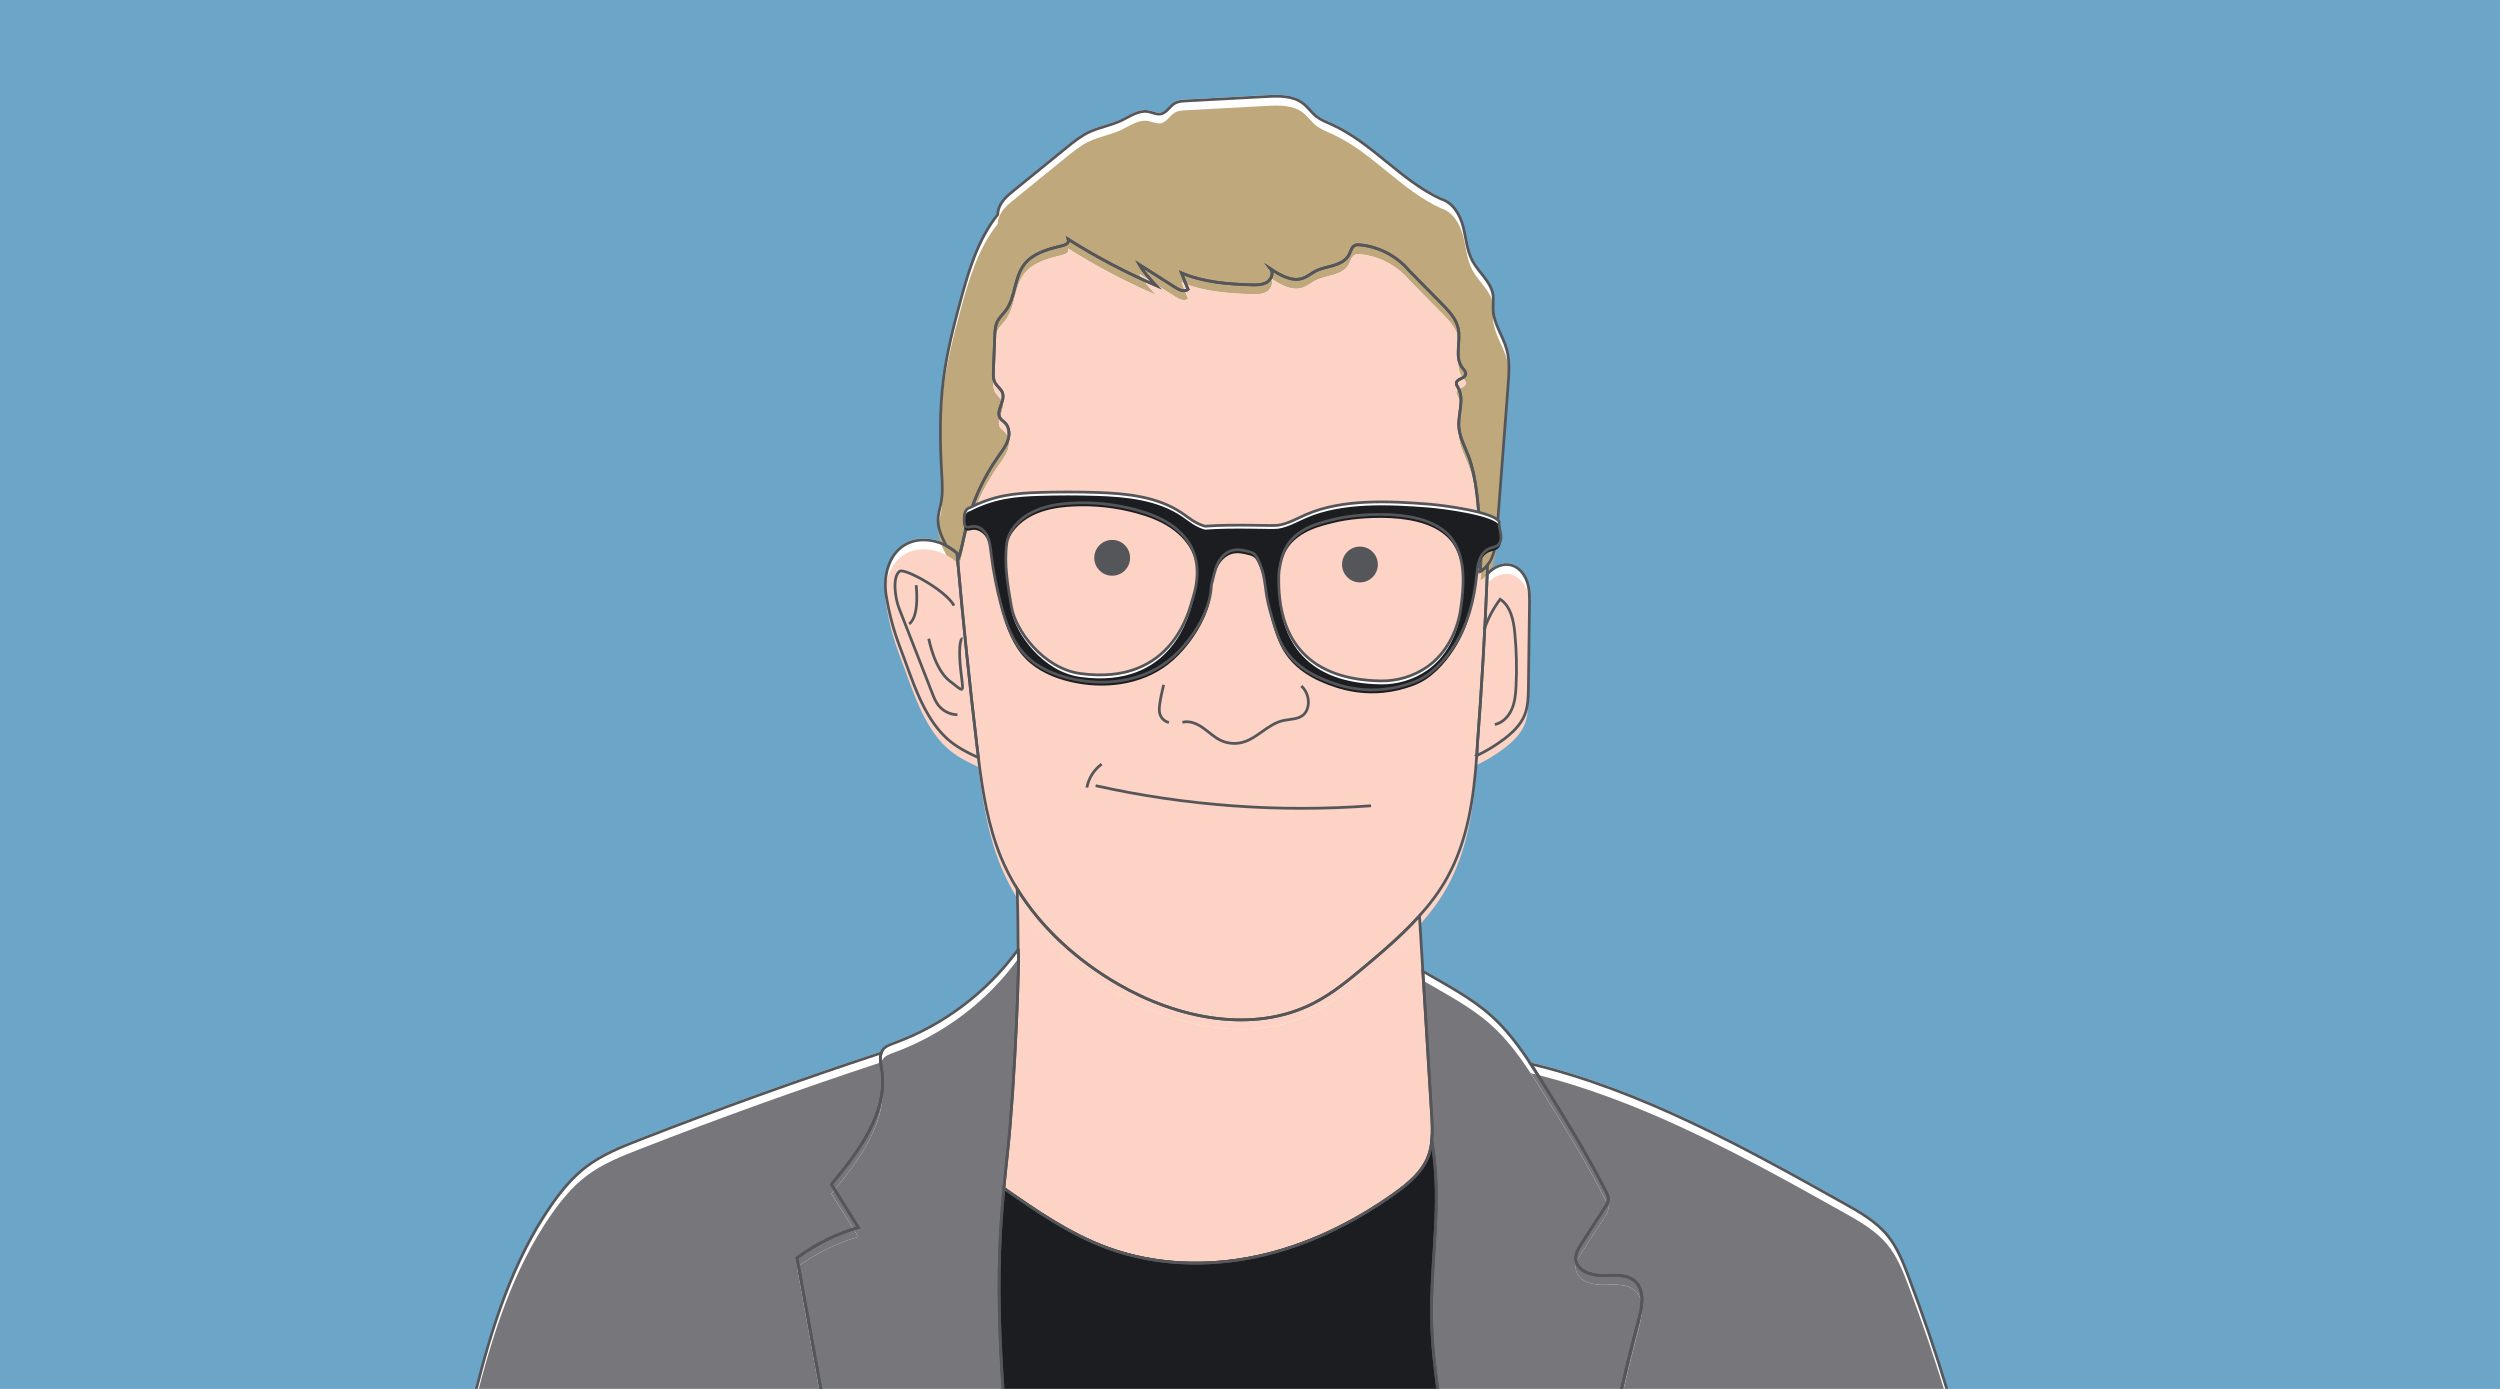 <?xml version="1.0" encoding="UTF-8"?>
<svg id="Layer_1" xmlns="http://www.w3.org/2000/svg" xmlns:xlink="http://www.w3.org/1999/xlink" version="1.1" viewBox="0 0 841.89 467.72">
  <!-- Generator: Adobe Illustrator 29.0.0, SVG Export Plug-In . SVG Version: 2.1.0 Build 186)  -->
  <defs>
    <style>
      .st0, .st1 {
        fill: none;
      }

      .st2 {
        fill: #55565a;
      }

      .st3 {
        fill: #76767b;
      }

      .st4 {
        fill: #6ba5c7;
      }

      .st5 {
        fill: #fcd3c4;
      }

      .st6 {
        fill: #fff;
      }

      .st7 {
        fill: #bea87c;
      }

      .st8 {
        fill: #1c1d20;
      }

      .st9 {
        clip-path: url(#clippath);
      }

      .st1 {
        stroke: #55565a;
        stroke-miterlimit: 10;
        stroke-width: .93px;
      }
    </style>
    <clipPath id="clippath">
      <rect class="st0" width="841.89" height="468.77"/>
    </clipPath>
  </defs>
  <g class="st9">
    <rect class="st4" width="841.89" height="468.77"/>
    <g>
      <path class="st6" d="M328.99,250.63c-2.47-20.75-4.62-41.53-6.48-62.34-.08-.84-.15-1.68-.23-2.52-1.11-.94-2.31-1.76-3.59-2.45-.18-.1-.36-.21-.54-.3-4.18-2.07-9.42-2.41-13.44-.03-5.56,3.29-7.32,10.75-6.27,17.13,1.06,6.38,2.47,11.67,4.78,17.71,3.96,10.36,7.45,22.83,15.62,30.34,3.07,2.82,6.82,4.74,10.64,6.48-.17-1.34-.33-2.68-.49-4.02Z"/>
      <path class="st6" d="M507.33,116.97c-1.26-4.41-4.24-8.35-4.51-12.93-.1-1.76.21-3.53-.05-5.27-.68-4.45-4.81-7.46-6.93-11.43-1.91-3.57-2.12-7.77-3.17-11.69-1.04-3.91-3.45-8-7.48-9.16-13.5-6.23-23.19-18.94-36.74-25.06-1.76-.79-3.59-1.49-5.11-2.67-1.7-1.33-2.92-3.21-4.64-4.51-3.38-2.55-8.01-2.44-12.25-2.21-9.05.49-18.11.97-27.16,1.46-1.23.07-2.5.15-3.57.74-1.76.97-2.76,3.21-4.73,3.63-1.48.32-2.94-.53-4.43-.77-3.15-.52-6.03,1.62-8.91,2.99-3.54,1.68-7.53,2.29-11.06,3.99-2.71,1.31-5.07,3.22-7.4,5.12-6.01,4.89-12.03,9.77-18.04,14.66-2.42,1.97-5.03,4.27-5.15,7.9-6.61,8.25-9.72,18.69-12.5,28.89-2.4,8.81-4.66,17.7-5.81,26.76-1.32,10.34-1.18,20.81-.58,31.21.19,3.33.43,6.7-.16,9.99-.36,2-1.03,3.96-1.06,6-.05,3.11,1.36,5.91,2.8,8.73,1.28.69,2.48,1.51,3.59,2.45.07.84.15,1.68.23,2.52.22-.59.42-1.18.6-1.78.88-2.89,1.4-5.92,2.1-8.87,2.08-8.83,5.88-17.24,11.13-24.64,1.19-1.68,2.48-3.35,3.11-5.31.63-1.96.47-4.33-.98-5.79-.53-.53-1.2-.93-1.63-1.55-1.64-2.42,1.7-5.67.8-8.45-.46-1.42-1.91-2.28-2.6-3.61-.59-1.14-.55-2.48-.5-3.76.15-3.91.3-7.81.45-11.72.07-1.79.15-3.65.99-5.23.68-1.28,1.8-2.27,2.67-3.43,3.38-4.48,2.83-11.05,6.23-15.53,2.65-3.49,7.15-4.97,11.41-6.01,1.8-.44,3.94-.74,3.42-2.55,9.45,5.98,19.38,11.21,29.65,15.62-2.08-2.21-4.19-4.44-5.69-7.08,4.05,2.57,8.1,5.15,12.15,7.72,1.31.83,3.09,1.65,4.28.65-.74-1.85-1.49-3.7-2.23-5.55,7.39,3.14,15.57,3.77,23.6,4.01,1.77.05,3.64.06,5.15-.86,1.51-.92,2.38-3.12,1.29-4.51,3.26,2.17,7.16,4.44,10.85,3.15,1.58-.55,2.87-1.69,4.36-2.45,1.9-.97,4.06-1.28,6.1-1.9s4.11-1.69,5.09-3.59c.58-1.13.84-2.59,1.98-3.13.56-.26,1.2-.23,1.81-.16,6.25.64,12.22,3.65,16.52,8.75,3.62,3.68,7.24,7.35,10.86,11.03,2.39,2.43,4.89,5.05,5.6,8.39.94,4.44-1.39,9.72,1.43,13.27.52.65,1.23,1.35,1.07,2.17-.3,1.47-3.01,1.43-3.15,2.92-.05.54.29,1.02.57,1.49,2.25,3.87,0,8.75.28,13.22.22,3.47,2,6.62,3.24,9.87,1.32,3.48,2.05,7.15,2.57,10.83.92,6.51,1.22,13.08,1.49,19.65.11,2.56.2,5.17-.09,8.34,1-.55,1.81-1.28,2.48-2.13,2.24-2.86,2.83-7.14,3.12-10.95,1.26-16.52,2.51-33.04,3.77-49.56.31-4.11.62-8.33-.51-12.29Z"/>
      <path class="st6" d="M497.3,253.99c3.2-1.53,6.25-3.37,9.08-5.5,2.92-2.2,5.69-4.82,7.06-8.2,1.16-2.88,1.22-6.07,1.26-9.17.12-9.2.24-18.39.36-27.59.04-2.69.06-5.43-.76-7.99-.83-2.56-2.67-4.94-5.26-5.68-2.96-.85-6.15.67-8.19,3.01-.73,18.64-1.85,37.87-3.29,57.07-.07,1.35-.16,2.7-.25,4.06Z"/>
      <path class="st6" d="M498.48,191.91c.29-3.17.19-5.78.09-8.34-.27-6.57-.57-13.14-1.49-19.65-.52-3.68-1.25-7.36-2.57-10.83-1.24-3.25-3.01-6.4-3.24-9.87-.29-4.47,1.97-9.35-.28-13.22-.27-.47-.62-.95-.57-1.49.14-1.49,2.85-1.45,3.15-2.92.17-.82-.55-1.51-1.07-2.17-2.82-3.56-.49-8.83-1.43-13.27-.7-3.34-3.2-5.96-5.6-8.39-3.62-3.68-7.24-7.35-10.86-11.03-4.3-5.09-10.27-8.11-16.52-8.75-.61-.06-1.25-.1-1.81.16-1.15.54-1.4,2.01-1.98,3.13-.97,1.9-3.05,2.97-5.09,3.59s-4.2.94-6.1,1.9c-1.49.76-2.78,1.9-4.36,2.45-3.69,1.29-7.6-.98-10.85-3.15,1.09,1.39.22,3.59-1.29,4.51-1.51.92-3.39.91-5.15.86-8.02-.24-16.21-.87-23.6-4.01.74,1.85,1.49,3.7,2.23,5.55-1.19,1-2.97.18-4.28-.65-4.05-2.57-8.1-5.15-12.15-7.72,1.5,2.64,3.6,4.88,5.69,7.08-10.28-4.41-20.2-9.64-29.65-15.62.52,1.81-1.62,2.12-3.42,2.55-4.26,1.04-8.76,2.51-11.41,6.01-3.4,4.47-2.85,11.04-6.23,15.53-.87,1.16-1.99,2.15-2.67,3.43-.84,1.58-.93,3.44-.99,5.23-.15,3.91-.3,7.81-.45,11.72-.05,1.28-.08,2.62.5,3.76.68,1.32,2.13,2.19,2.6,3.61.91,2.78-2.44,6.03-.8,8.45.42.62,1.1,1.02,1.63,1.55,1.45,1.46,1.61,3.83.98,5.79-.63,1.96-1.92,3.63-3.11,5.31-5.25,7.39-9.05,15.81-11.13,24.64-.7,2.95-1.22,5.98-2.1,8.87-.18.6-.38,1.19-.6,1.78,1.86,20.81,4.01,41.59,6.48,62.34.16,1.34.32,2.68.49,4.02,1.43,11.51,3.25,23.04,7.68,33.73,1.52,3.65,3.34,7.15,5.4,10.5,8.19,13.3,20.33,24.16,33.92,32.04,19.9,11.54,45.36,16.93,65.84,6.46,6.37-3.26,11.94-7.87,17.42-12.47,1.36-1.14,2.71-2.29,4.06-3.44,1.13-.97,2.26-1.95,3.38-2.94,3.79-3.36,7.47-6.85,10.83-10.59,3.51-3.91,6.68-8.1,9.25-12.7,6.98-12.48,9.07-26.95,10.04-41.24.09-1.35.18-2.71.25-4.06,1.44-19.2,2.56-38.42,3.29-57.07.04-1.03.08-2.06.11-3.09-.67.85-1.48,1.59-2.48,2.13Z"/>
      <path class="st6" d="M484.36,468.77c-1.23-8.61-2.17-17.24-2.29-25.92-.21-15.8,2.32-31.59,1.41-47.37-.23-4.04-.69-8.04-1.31-12.03-.17,1.89-.53,3.75-1.22,5.53-2.08,5.38-6.8,9.26-11.5,12.61-13.87,9.88-29.49,17.5-46.14,21.08s-34.34,3.01-50.32-2.86c-12.66-4.64-23.89-12.4-34.94-20.13-.45,4.81-.85,9.63-1.11,14.45-1.01,18.21-.37,36.44.93,54.64h146.48Z"/>
      <path class="st6" d="M482.17,376.03c-.02-.34-.04-.69-.06-1.03-.99-16.15-1.97-32.29-2.96-48.44-.38-6.21-.76-12.42-1.14-18.63-3.36,3.74-7.03,7.23-10.83,10.59-1.12.99-2.25,1.97-3.38,2.94-1.35,1.16-2.71,2.3-4.06,3.44-5.48,4.6-11.04,9.22-17.42,12.47-20.48,10.47-45.94,5.08-65.84-6.46-13.58-7.88-25.73-18.74-33.92-32.04.17,6.79.29,13.58.3,20.37.64-.88-.97,45.34-3.66,69.32-.42,3.7-.8,7.4-1.15,11.1,11.05,7.73,22.28,15.48,34.94,20.13,15.98,5.87,33.68,6.44,50.32,2.86s32.27-11.2,46.14-21.08c4.7-3.35,9.42-7.22,11.5-12.61.69-1.78,1.05-3.63,1.22-5.53.23-2.45.14-4.95,0-7.42Z"/>
      <path class="st6" d="M540.93,401.06c.33.65.66,1.33.69,2.05.05,1.1-.57,2.12-1.17,3.04-2.6,4.02-5.2,8.04-7.8,12.05-1.08,1.67-2.2,3.5-2.01,5.48.37,3.83,5.16,5.41,9.01,5.37,3.85-.04,8.24-.6,11.05,2.03,3.24,3.03,2.33,8.29,1.19,12.57-2.2,8.32-4.29,16.69-6.17,25.11h110.34c-4.03-13.35-8.51-26.57-13.46-39.61-1.81-4.77-3.73-9.61-6.96-13.57-3.92-4.8-9.46-7.93-14.87-10.96-33.63-18.81-68.06-37.9-105.31-46.85,1.63,2.48,3.2,5,4.76,7.51,7.26,11.71,14.54,23.44,20.71,35.76Z"/>
      <path class="st6" d="M482.17,376.03c.14,2.47.23,4.98,0,7.42.62,3.99,1.08,8,1.31,12.03.91,15.78-1.62,31.56-1.41,47.37.12,8.69,1.06,17.31,2.29,25.92h61.37c1.88-8.42,3.96-16.79,6.17-25.11,1.14-4.29,2.05-9.55-1.19-12.57-2.81-2.63-7.2-2.07-11.05-2.03-3.85.04-8.64-1.54-9.01-5.37-.19-1.97.93-3.81,2.01-5.48,2.6-4.02,5.2-8.04,7.8-12.05.6-.93,1.23-1.94,1.17-3.04-.04-.73-.37-1.4-.69-2.05-6.17-12.32-13.44-24.05-20.71-35.76-1.56-2.51-3.13-5.03-4.76-7.51-3.86-5.89-8.06-11.54-13.29-16.23-6.82-6.11-15.1-10.35-23.03-15,.99,16.15,1.97,32.29,2.96,48.44.02.34.04.69.06,1.03Z"/>
      <path class="st6" d="M276.71,468.77c-2.77-15.22-5.54-30.45-8.31-45.67,6.21-4.58,13.23-8.06,20.64-10.22-3.02-4.84-6.03-9.69-9.05-14.53,9.3-11.17,19.18-24.31,16.91-38.66-.29-1.85-.73-3.9-.13-5.59-27.38,9.03-54.52,18.78-81.37,29.26-6.26,2.44-12.59,4.97-17.94,9.03-4.69,3.56-8.48,8.18-11.84,13.02-13.06,18.83-20,41.13-25.6,63.37h116.69Z"/>
      <path class="st6" d="M276.71,468.77h61.17c-1.3-18.2-1.94-36.43-.93-54.64.27-4.82.66-9.64,1.11-14.45.35-3.7.74-7.4,1.15-11.1,2.69-23.98,4.3-70.2,3.66-69.32-10.41,14.34-25.17,25.5-41.83,31.56-1.36.5-2.82,1.01-3.7,2.17-.26.34-.44.72-.57,1.11-.59,1.69-.16,3.74.13,5.59,2.28,14.35-7.61,27.5-16.91,38.66,3.02,4.84,6.03,9.69,9.05,14.53-7.41,2.16-14.43,5.64-20.64,10.22,2.77,15.22,5.54,30.45,8.31,45.67Z"/>
    </g>
    <g>
      <path class="st5" d="M328.99,254.27c-2.47-20.75-4.62-41.53-6.48-62.34-.08-.84-.15-1.68-.23-2.52-1.11-.94-2.31-1.76-3.59-2.45-.18-.1-.36-.21-.54-.3-4.18-2.07-9.42-2.41-13.44-.03-5.56,3.29-7.32,10.75-6.27,17.13,1.06,6.38,2.47,11.67,4.78,17.71,3.96,10.36,7.45,22.83,15.62,30.34,3.07,2.82,6.82,4.74,10.64,6.48-.17-1.34-.33-2.68-.49-4.02Z"/>
      <path class="st7" d="M507.33,120.6c-1.26-4.41-4.24-8.35-4.51-12.93-.1-1.76.21-3.53-.05-5.27-.68-4.45-4.81-7.46-6.93-11.43-1.91-3.57-2.12-7.77-3.17-11.69-1.04-3.91-3.45-8-7.48-9.16-13.5-6.23-23.19-18.94-36.74-25.06-1.76-.79-3.59-1.49-5.11-2.67-1.7-1.33-2.92-3.21-4.64-4.51-3.38-2.55-8.01-2.44-12.25-2.21-9.05.49-18.11.97-27.16,1.46-1.23.07-2.5.15-3.57.74-1.76.97-2.76,3.21-4.73,3.63-1.48.32-2.94-.53-4.43-.77-3.15-.52-6.03,1.62-8.91,2.99-3.54,1.68-7.53,2.29-11.06,3.99-2.71,1.31-5.07,3.22-7.4,5.12-6.01,4.89-12.03,9.77-18.04,14.66-2.42,1.97-5.03,4.27-5.15,7.9-6.61,8.25-9.72,18.69-12.5,28.89-2.4,8.81-4.66,17.7-5.81,26.76-1.32,10.34-1.18,20.81-.58,31.21.19,3.33.43,6.7-.16,9.99-.36,2-1.03,3.96-1.06,6-.05,3.11,1.36,5.91,2.8,8.73,1.28.69,2.48,1.51,3.59,2.45.07.84.15,1.68.23,2.52.22-.59.42-1.18.6-1.78.88-2.89,1.4-5.92,2.1-8.87,2.08-8.83,5.88-17.24,11.13-24.64,1.19-1.68,2.48-3.35,3.11-5.31.63-1.96.47-4.33-.98-5.79-.53-.53-1.2-.93-1.63-1.55-1.64-2.42,1.7-5.67.8-8.45-.46-1.42-1.91-2.28-2.6-3.61-.59-1.14-.55-2.48-.5-3.76.15-3.91.3-7.81.45-11.72.07-1.79.15-3.65.99-5.23.68-1.28,1.8-2.27,2.67-3.43,3.38-4.48,2.83-11.05,6.23-15.53,2.65-3.49,7.15-4.97,11.41-6.01,1.8-.44,3.94-.74,3.42-2.55,9.45,5.98,19.38,11.21,29.65,15.62-2.08-2.21-4.19-4.44-5.69-7.08,4.05,2.57,8.1,5.15,12.15,7.72,1.31.83,3.09,1.65,4.28.65-.74-1.85-1.49-3.7-2.23-5.55,7.39,3.14,15.57,3.77,23.6,4.01,1.77.05,3.64.06,5.15-.86,1.51-.92,2.38-3.12,1.29-4.51,3.26,2.17,7.16,4.44,10.85,3.15,1.58-.55,2.87-1.69,4.36-2.45,1.9-.97,4.06-1.28,6.1-1.9s4.11-1.69,5.09-3.59c.58-1.13.84-2.59,1.98-3.13.56-.26,1.2-.23,1.81-.16,6.25.64,12.22,3.65,16.52,8.75,3.62,3.68,7.24,7.35,10.86,11.03,2.39,2.43,4.89,5.05,5.6,8.39.94,4.44-1.39,9.72,1.43,13.27.52.65,1.23,1.35,1.07,2.17-.3,1.47-3.01,1.43-3.15,2.92-.05.54.29,1.02.57,1.49,2.25,3.87,0,8.75.28,13.22.22,3.47,2,6.62,3.24,9.87,1.32,3.48,2.05,7.15,2.57,10.83.92,6.51,1.22,13.08,1.49,19.65.11,2.56.2,5.17-.09,8.34,1-.55,1.81-1.28,2.48-2.13,2.24-2.86,2.83-7.14,3.12-10.95,1.26-16.52,2.51-33.04,3.77-49.56.31-4.11.62-8.33-.51-12.29Z"/>
      <path class="st5" d="M497.3,257.62c3.2-1.53,6.25-3.37,9.08-5.5,2.92-2.2,5.69-4.82,7.06-8.2,1.16-2.88,1.22-6.07,1.26-9.17.12-9.2.24-18.39.36-27.59.04-2.69.06-5.43-.76-7.99-.83-2.56-2.67-4.94-5.26-5.68-2.96-.85-6.15.67-8.19,3.01-.73,18.64-1.85,37.87-3.29,57.07-.07,1.35-.16,2.7-.25,4.06Z"/>
      <path class="st5" d="M498.48,195.54c.29-3.17.19-5.78.09-8.34-.27-6.57-.57-13.14-1.49-19.65-.52-3.68-1.25-7.36-2.57-10.83-1.24-3.25-3.01-6.4-3.24-9.87-.29-4.47,1.97-9.35-.28-13.22-.27-.47-.62-.95-.57-1.49.14-1.49,2.85-1.45,3.15-2.92.17-.82-.55-1.51-1.07-2.17-2.82-3.56-.49-8.83-1.43-13.27-.7-3.34-3.2-5.96-5.6-8.39-3.62-3.68-7.24-7.35-10.86-11.03-4.3-5.09-10.27-8.11-16.52-8.75-.61-.06-1.25-.1-1.81.16-1.15.54-1.4,2.01-1.98,3.13-.97,1.9-3.05,2.97-5.09,3.59s-4.2.94-6.1,1.9c-1.49.76-2.78,1.9-4.36,2.45-3.69,1.29-7.6-.98-10.85-3.15,1.09,1.39.22,3.59-1.29,4.51-1.51.92-3.39.91-5.15.86-8.02-.24-16.21-.87-23.6-4.01.74,1.85,1.49,3.7,2.23,5.55-1.19,1-2.97.18-4.28-.65-4.05-2.57-8.1-5.15-12.15-7.72,1.5,2.64,3.6,4.88,5.69,7.08-10.28-4.41-20.2-9.64-29.65-15.62.52,1.81-1.62,2.12-3.42,2.55-4.26,1.04-8.76,2.51-11.41,6.01-3.4,4.47-2.85,11.04-6.23,15.53-.87,1.16-1.99,2.15-2.67,3.43-.84,1.58-.93,3.44-.99,5.23-.15,3.91-.3,7.81-.45,11.72-.05,1.28-.08,2.62.5,3.76.68,1.32,2.13,2.19,2.6,3.61.91,2.78-2.44,6.03-.8,8.45.42.62,1.1,1.02,1.63,1.55,1.45,1.46,1.61,3.83.98,5.79-.63,1.96-1.92,3.63-3.11,5.31-5.25,7.39-9.05,15.81-11.13,24.64-.7,2.95-1.22,5.98-2.1,8.87-.18.6-.38,1.19-.6,1.78,1.86,20.81,4.01,41.59,6.48,62.34.16,1.34.32,2.68.49,4.02,1.43,11.51,3.25,23.04,7.68,33.73,1.52,3.65,3.34,7.15,5.4,10.5,8.19,13.3,20.33,24.16,33.92,32.04,19.9,11.54,45.36,16.93,65.84,6.46,6.37-3.26,11.94-7.87,17.42-12.47,1.36-1.14,2.71-2.29,4.06-3.44,1.13-.97,2.26-1.95,3.38-2.94,3.79-3.36,7.47-6.85,10.83-10.59,3.51-3.91,6.68-8.1,9.25-12.7,6.98-12.48,9.07-26.95,10.04-41.24.09-1.35.18-2.71.25-4.06,1.44-19.2,2.56-38.42,3.29-57.07.04-1.03.08-2.06.11-3.09-.67.85-1.48,1.59-2.48,2.13Z"/>
      <path class="st5" d="M482.17,379.66c-.02-.34-.04-.69-.06-1.03-.99-16.15-1.97-32.29-2.96-48.44-.38-6.21-.76-12.42-1.14-18.63-3.36,3.74-7.03,7.23-10.83,10.59-1.12.99-2.25,1.97-3.38,2.94-1.35,1.16-2.71,2.3-4.06,3.44-5.48,4.6-11.04,9.22-17.42,12.47-20.48,10.47-45.94,5.08-65.84-6.46-13.58-7.88-25.73-18.74-33.92-32.04.17,6.79.29,13.58.3,20.37.64-.88-.97,45.34-3.66,69.32-.42,3.7-.8,7.4-1.15,11.1,11.05,7.73,22.28,15.48,34.94,20.13,15.98,5.87,33.68,6.44,50.32,2.86,16.64-3.58,32.27-11.2,46.14-21.08,4.7-3.35,9.42-7.22,11.5-12.61.69-1.78,1.05-3.63,1.22-5.53.23-2.45.14-4.95,0-7.42Z"/>
      <path class="st3" d="M540.93,404.69c.33.65.66,1.33.69,2.05.05,1.1-.57,2.12-1.17,3.04-2.6,4.02-5.2,8.04-7.8,12.05-1.08,1.67-2.2,3.5-2.01,5.48.37,3.83,5.16,5.41,9.01,5.37,3.85-.04,8.24-.6,11.05,2.03,3.24,3.03,2.33,8.29,1.19,12.57-2.2,8.32-4.29,16.69-6.17,25.11h110.34c-4.03-13.35-8.51-26.57-13.46-39.61-1.81-4.77-3.73-9.61-6.96-13.57-3.92-4.8-9.46-7.93-14.87-10.96-33.63-18.81-68.06-37.9-105.31-46.85,1.63,2.48,3.2,5,4.76,7.51,7.26,11.71,14.54,23.44,20.71,35.76Z"/>
      <path class="st3" d="M482.17,379.66c.14,2.47.23,4.98,0,7.42.62,3.99,1.08,8,1.31,12.03.91,15.78-1.62,31.56-1.41,47.37.12,8.69,1.06,17.31,2.29,25.92h61.37c1.88-8.42,3.96-16.79,6.17-25.11,1.14-4.29,2.05-9.55-1.19-12.57-2.81-2.63-7.2-2.07-11.05-2.03-3.85.04-8.64-1.54-9.01-5.37-.19-1.97.93-3.81,2.01-5.48,2.6-4.02,5.2-8.04,7.8-12.05.6-.93,1.23-1.94,1.17-3.04-.04-.73-.37-1.4-.69-2.05-6.17-12.32-13.44-24.05-20.71-35.76-1.56-2.51-3.13-5.03-4.76-7.51-3.86-5.89-8.06-11.54-13.29-16.23-6.82-6.11-15.1-10.35-23.03-15,.99,16.15,1.97,32.29,2.96,48.44.02.34.04.69.06,1.03Z"/>
      <path class="st3" d="M276.71,472.4c-2.77-15.22-5.54-30.45-8.31-45.67,6.21-4.58,13.23-8.06,20.64-10.22-3.02-4.84-6.03-9.69-9.05-14.53,9.3-11.17,19.18-24.31,16.91-38.66-.29-1.85-.73-3.9-.13-5.59-27.38,9.03-54.52,18.78-81.37,29.26-6.26,2.44-12.59,4.97-17.94,9.03-4.69,3.56-8.48,8.18-11.84,13.02-13.06,18.83-20,41.13-25.6,63.37h116.69Z"/>
      <path class="st3" d="M276.71,472.4h61.17c-1.3-18.2-1.94-36.43-.93-54.64.27-4.82.66-9.64,1.11-14.45.35-3.7.74-7.4,1.15-11.1,2.69-23.98,4.3-70.2,3.66-69.32-10.41,14.34-25.17,25.5-41.83,31.56-1.36.5-2.82,1.01-3.7,2.17-.26.34-.44.72-.57,1.11-.59,1.69-.16,3.74.13,5.59,2.28,14.35-7.61,27.5-16.91,38.66,3.02,4.84,6.03,9.69,9.05,14.53-7.41,2.16-14.43,5.64-20.64,10.22,2.77,15.22,5.54,30.45,8.31,45.67Z"/>
      <path class="st8" d="M484.36,468.77c-1.23-8.61-2.17-17.24-2.29-25.92-.21-15.8,2.32-31.59,1.41-47.37-.23-4.04-.69-8.04-1.31-12.03-.17,1.89-.53,3.75-1.22,5.53-2.08,5.38-6.8,9.26-11.5,12.61-13.87,9.88-29.49,17.5-46.14,21.08-16.64,3.58-34.34,3.01-50.32-2.86-12.66-4.64-23.89-12.4-34.94-20.13-.45,4.81-.85,9.63-1.11,14.45-1.01,18.21-.37,36.44.93,54.64h146.48Z"/>
    </g>
    <path class="st1" d="M499.84,211.93c1.24-3.63,3.05-7.06,5.35-10.13,3.57,2.36,4.52,7.11,4.93,11.38.57,5.92.71,11.88.42,17.82-.13,2.66-.36,5.38-1.43,7.83s-3.11,4.61-5.72,5.15"/>
    <path class="st1" d="M321.27,203.94c-2.82-5.21-16.75-12.77-18.33-11.55-2.6,2.01-1.39,9.34-.2,12.4,3.73,9.54,7.46,19.08,11.19,28.62.54,1.39,1.09,2.79,1.99,3.98,1.51,2.01,3.98,3.27,6.49,3.3"/>
    <path class="st1" d="M391.86,230.62c-.51,2.18-1.02,4.36-1.33,6.57-.16,1.15-.25,2.36.13,3.46.46,1.31,1.62,2.35,2.98,2.66"/>
    <path class="st1" d="M398.18,243.24c2.38-.65,4.89.43,6.91,1.85,2.02,1.42,3.8,3.2,6.03,4.25,2.24,1.06,4.87,1.3,7.26.66,4.99-1.33,8.53-6.1,13.55-7.3,2.49-.59,5.44-.36,7.23-2.2.71-.73,1.12-1.7,1.32-2.69.48-2.45-.4-5.11-2.24-6.8"/>
    <path class="st1" d="M368.96,264.58c30.37,6.77,61.73,9.06,92.75,6.77"/>
    <g>
      <path class="st1" d="M328.99,251.12c-2.47-20.75-4.62-41.53-6.48-62.34-.08-.84-.15-1.68-.23-2.52-1.11-.94-2.31-1.76-3.59-2.45-.18-.1-.36-.21-.54-.3-4.18-2.07-9.42-2.41-13.44-.03-5.56,3.29-7.32,10.75-6.27,17.13,1.06,6.38,2.47,11.67,4.78,17.71,3.96,10.36,7.45,22.83,15.62,30.34,3.07,2.82,6.82,4.74,10.64,6.48-.17-1.34-.33-2.68-.49-4.02Z"/>
      <path class="st1" d="M507.33,117.45c-1.26-4.41-4.24-8.35-4.51-12.93-.1-1.76.21-3.53-.05-5.27-.68-4.45-4.81-7.46-6.93-11.43-1.91-3.57-2.12-7.77-3.17-11.69-1.04-3.91-3.45-8-7.48-9.16-13.5-6.23-23.19-18.94-36.74-25.06-1.76-.79-3.59-1.49-5.11-2.67-1.7-1.33-2.92-3.21-4.64-4.51-3.38-2.55-8.01-2.44-12.25-2.21-9.05.49-18.11.97-27.16,1.46-1.23.07-2.5.15-3.57.74-1.76.97-2.76,3.21-4.73,3.63-1.48.32-2.94-.53-4.43-.77-3.15-.52-6.03,1.62-8.91,2.99-3.54,1.68-7.53,2.29-11.06,3.99-2.71,1.31-5.07,3.22-7.4,5.12-6.01,4.89-12.03,9.77-18.04,14.66-2.42,1.97-5.03,4.27-5.15,7.9-6.61,8.25-9.72,18.69-12.5,28.89-2.4,8.81-4.66,17.7-5.81,26.76-1.32,10.34-1.18,20.81-.58,31.21.19,3.33.43,6.7-.16,9.99-.36,2-1.03,3.96-1.06,6-.05,3.11,1.36,5.91,2.8,8.73,1.28.69,2.48,1.51,3.59,2.45.07.84.15,1.68.23,2.52.22-.59.42-1.18.6-1.78.88-2.89,1.4-5.92,2.1-8.87,2.08-8.83,5.88-17.24,11.13-24.64,1.19-1.68,2.48-3.35,3.11-5.31.63-1.96.47-4.33-.98-5.79-.53-.53-1.2-.93-1.63-1.55-1.64-2.42,1.7-5.67.8-8.45-.46-1.42-1.91-2.28-2.6-3.61-.59-1.14-.55-2.48-.5-3.76.15-3.91.3-7.81.45-11.72.07-1.79.15-3.65.99-5.23.68-1.28,1.8-2.27,2.67-3.43,3.38-4.48,2.83-11.05,6.23-15.53,2.65-3.49,7.15-4.97,11.41-6.01,1.8-.44,3.94-.74,3.42-2.55,9.45,5.98,19.38,11.21,29.65,15.62-2.08-2.21-4.19-4.44-5.69-7.08,4.05,2.57,8.1,5.15,12.15,7.72,1.31.83,3.09,1.65,4.28.65-.74-1.85-1.49-3.7-2.23-5.55,7.39,3.14,15.57,3.77,23.6,4.01,1.77.05,3.64.06,5.15-.86,1.51-.92,2.38-3.12,1.29-4.51,3.26,2.17,7.16,4.44,10.85,3.15,1.58-.55,2.87-1.69,4.36-2.45,1.9-.97,4.06-1.28,6.1-1.9s4.11-1.69,5.09-3.59c.58-1.13.84-2.59,1.98-3.13.56-.26,1.2-.23,1.81-.16,6.25.64,12.22,3.65,16.52,8.75,3.62,3.68,7.24,7.35,10.86,11.03,2.39,2.43,4.89,5.05,5.6,8.39.94,4.44-1.39,9.72,1.43,13.27.52.65,1.23,1.35,1.07,2.17-.3,1.47-3.01,1.43-3.15,2.92-.05.54.29,1.02.57,1.49,2.25,3.87,0,8.75.28,13.22.22,3.47,2,6.62,3.24,9.87,1.32,3.48,2.05,7.15,2.57,10.83.92,6.51,1.22,13.08,1.49,19.65.11,2.56.2,5.17-.09,8.34,1-.55,1.81-1.28,2.48-2.13,2.24-2.86,2.83-7.14,3.12-10.95,1.26-16.52,2.51-33.04,3.77-49.56.31-4.11.62-8.33-.51-12.29Z"/>
      <path class="st1" d="M497.3,254.47c3.2-1.53,6.25-3.37,9.08-5.5,2.92-2.2,5.69-4.82,7.06-8.2,1.16-2.88,1.22-6.07,1.26-9.17.12-9.2.24-18.39.36-27.59.04-2.69.06-5.43-.76-7.99-.83-2.56-2.67-4.94-5.26-5.68-2.96-.85-6.15.67-8.19,3.01-.73,18.64-1.85,37.87-3.29,57.07-.07,1.35-.16,2.7-.25,4.06Z"/>
      <path class="st1" d="M498.48,192.39c.29-3.17.19-5.78.09-8.34-.27-6.57-.57-13.14-1.49-19.65-.52-3.68-1.25-7.36-2.57-10.83-1.24-3.25-3.01-6.4-3.24-9.87-.29-4.47,1.97-9.35-.28-13.22-.27-.47-.62-.95-.57-1.49.14-1.49,2.85-1.45,3.15-2.92.17-.82-.55-1.51-1.07-2.17-2.82-3.56-.49-8.83-1.43-13.27-.7-3.34-3.2-5.96-5.6-8.39-3.62-3.68-7.24-7.35-10.86-11.03-4.3-5.09-10.27-8.11-16.52-8.75-.61-.06-1.25-.1-1.81.16-1.15.54-1.4,2.01-1.98,3.13-.97,1.9-3.05,2.97-5.09,3.59s-4.2.94-6.1,1.9c-1.49.76-2.78,1.9-4.36,2.45-3.69,1.29-7.6-.98-10.85-3.15,1.09,1.39.22,3.59-1.29,4.51-1.51.92-3.39.91-5.15.86-8.02-.24-16.21-.87-23.6-4.01.74,1.85,1.49,3.7,2.23,5.55-1.19,1-2.97.18-4.28-.65-4.05-2.57-8.1-5.15-12.15-7.72,1.5,2.64,3.6,4.88,5.69,7.08-10.28-4.41-20.2-9.64-29.65-15.62.52,1.81-1.62,2.12-3.42,2.55-4.26,1.04-8.76,2.51-11.41,6.01-3.4,4.47-2.85,11.04-6.23,15.53-.87,1.16-1.99,2.15-2.67,3.43-.84,1.58-.93,3.44-.99,5.23-.15,3.91-.3,7.81-.45,11.72-.05,1.28-.08,2.62.5,3.76.68,1.32,2.13,2.19,2.6,3.61.91,2.78-2.44,6.03-.8,8.45.42.62,1.1,1.02,1.63,1.55,1.45,1.46,1.61,3.83.98,5.79-.63,1.96-1.92,3.63-3.11,5.31-5.25,7.39-9.05,15.81-11.13,24.64-.7,2.95-1.22,5.98-2.1,8.87-.18.6-.38,1.19-.6,1.78,1.86,20.81,4.01,41.59,6.48,62.34.16,1.34.32,2.68.49,4.02,1.43,11.51,3.25,23.04,7.68,33.73,1.52,3.65,3.34,7.15,5.4,10.5,8.19,13.3,20.33,24.16,33.92,32.04,19.9,11.54,45.36,16.93,65.84,6.46,6.37-3.26,11.94-7.87,17.42-12.47,1.36-1.14,2.71-2.29,4.06-3.44,1.13-.97,2.26-1.95,3.38-2.94,3.79-3.36,7.47-6.85,10.83-10.59,3.51-3.91,6.68-8.1,9.25-12.7,6.98-12.48,9.07-26.95,10.04-41.24.09-1.35.18-2.71.25-4.06,1.44-19.2,2.56-38.42,3.29-57.07.04-1.03.08-2.06.11-3.09-.67.85-1.48,1.59-2.48,2.13Z"/>
      <path class="st1" d="M484.36,469.25c-1.23-8.61-2.17-17.24-2.29-25.92-.21-15.8,2.32-31.59,1.41-47.37-.23-4.04-.69-8.04-1.31-12.03-.17,1.89-.53,3.75-1.22,5.53-2.08,5.38-6.8,9.26-11.5,12.61-13.87,9.88-29.49,17.5-46.14,21.08-16.64,3.58-34.34,3.01-50.32-2.86-12.66-4.64-23.89-12.4-34.94-20.13-.45,4.81-.85,9.63-1.11,14.45-1.01,18.21-.37,36.44.93,54.64h146.48Z"/>
      <path class="st1" d="M482.17,376.51c-.02-.34-.04-.69-.06-1.03-.99-16.15-1.97-32.29-2.96-48.44-.38-6.21-.76-12.42-1.14-18.63-3.36,3.74-7.03,7.23-10.83,10.59-1.12.99-2.25,1.97-3.38,2.94-1.35,1.16-2.71,2.3-4.06,3.44-5.48,4.6-11.04,9.22-17.42,12.47-20.48,10.47-45.94,5.08-65.84-6.46-13.58-7.88-25.73-18.74-33.92-32.04.17,6.79.29,13.58.3,20.37.64-.88-.97,45.34-3.66,69.32-.42,3.7-.8,7.4-1.15,11.1,11.05,7.73,22.28,15.48,34.94,20.13,15.98,5.87,33.68,6.44,50.32,2.86,16.64-3.58,32.27-11.2,46.14-21.08,4.7-3.35,9.42-7.22,11.5-12.61.69-1.78,1.05-3.63,1.22-5.53.23-2.45.14-4.95,0-7.42Z"/>
      <path class="st1" d="M540.93,401.54c.33.65.66,1.33.69,2.05.05,1.1-.57,2.12-1.17,3.04-2.6,4.02-5.2,8.04-7.8,12.05-1.08,1.67-2.2,3.5-2.01,5.48.37,3.83,5.16,5.41,9.01,5.37,3.85-.04,8.24-.6,11.05,2.03,3.24,3.03,2.33,8.29,1.19,12.57-2.2,8.32-4.29,16.69-6.17,25.11h110.34c-4.03-13.35-8.51-26.57-13.46-39.61-1.81-4.77-3.73-9.61-6.96-13.57-3.92-4.8-9.46-7.93-14.87-10.96-33.63-18.81-68.06-37.9-105.31-46.85,1.63,2.48,3.2,5,4.76,7.51,7.26,11.71,14.54,23.44,20.71,35.76Z"/>
      <path class="st1" d="M482.17,376.51c.14,2.47.23,4.98,0,7.42.62,3.99,1.08,8,1.31,12.03.91,15.78-1.62,31.56-1.41,47.37.12,8.69,1.06,17.31,2.29,25.92h61.37c1.88-8.42,3.96-16.79,6.17-25.11,1.14-4.29,2.05-9.55-1.19-12.57-2.81-2.63-7.2-2.07-11.05-2.03-3.85.04-8.64-1.54-9.01-5.37-.19-1.97.93-3.81,2.01-5.48,2.6-4.02,5.2-8.04,7.8-12.05.6-.93,1.23-1.94,1.17-3.04-.04-.73-.37-1.4-.69-2.05-6.17-12.32-13.44-24.05-20.71-35.76-1.56-2.51-3.13-5.03-4.76-7.51-3.86-5.89-8.06-11.54-13.29-16.23-6.82-6.11-15.1-10.35-23.03-15,.99,16.15,1.97,32.29,2.96,48.44.02.34.04.69.06,1.03Z"/>
      <path class="st1" d="M276.71,469.25c-2.77-15.22-5.54-30.45-8.31-45.67,6.21-4.58,13.23-8.06,20.64-10.22-3.02-4.84-6.03-9.69-9.05-14.53,9.3-11.17,19.18-24.31,16.91-38.66-.29-1.85-.73-3.9-.13-5.59-27.38,9.03-54.52,18.78-81.37,29.26-6.26,2.44-12.59,4.97-17.94,9.03-4.69,3.56-8.48,8.18-11.84,13.02-13.06,18.83-20,41.13-25.6,63.37h116.69Z"/>
      <path class="st1" d="M276.71,469.25h61.17c-1.3-18.2-1.94-36.43-.93-54.64.27-4.82.66-9.64,1.11-14.45.35-3.7.74-7.4,1.15-11.1,2.69-23.98,4.3-70.2,3.66-69.32-10.41,14.34-25.17,25.5-41.83,31.56-1.36.5-2.82,1.01-3.7,2.17-.26.34-.44.72-.57,1.11-.59,1.69-.16,3.74.13,5.59,2.28,14.35-7.61,27.5-16.91,38.66,3.02,4.84,6.03,9.69,9.05,14.53-7.41,2.16-14.43,5.64-20.64,10.22,2.77,15.22,5.54,30.45,8.31,45.67Z"/>
    </g>
    <path class="st6" d="M505.39,179.76c-.22-1.35-.69-2.7-.52-4.06-1.82-3.3-18.56-5.53-23.77-5.94-13.22-1.04-29.03-1.8-41.19,3.48-3.13,1.36-6.16,3.14-9.54,3.65-1.94.3-14.66-.44-24.59.31-3.3-.93-5.35-2.79-7.59-4.32-8.32-5.7-18.91-6.73-28.99-7.05-6.4-.21-12.81-.2-19.22,0-3.94.13-7.89.35-11.76,1.1-4.02.78-7.92,2.14-11.55,4.03-1.99.44-2.07,2.89-1.96,4.95.03.49.08,1.04.44,1.36.57.51,1.44.17,2.19.03,1.99-.36,3.96,1.04,4.93,2.81s1.19,3.85,1.43,5.85c.73,6.09,1.9,12.13,3.49,18.05,1.63,6.07,3.83,12.23,8.22,16.72,3.97,4.06,9.41,6.41,14.93,7.73,11.21,2.68,23.81,1.23,32.94-5.8,2.62-2.02,4.91-4.44,6.94-7.05,4.21-5.4,7.43-11.83,7.73-18.67.7-2.46,1.03-4.82,2.01-6.95s2.72-4.04,4.99-4.64c1.83-.48,3.78-.07,5.61.42.6.16,1.22.34,1.72.72.56.42.91,1.05,1.23,1.67.88,1.75,1.55,3.6,1.97,5.51.52,2.31.68,4.69,1.08,7.03.43,2.56,1.13,5.06,1.86,7.56,1.04,3.58,2.16,7.19,4.16,10.33,2.93,4.61,7.61,7.9,12.64,10.03,5.03,2.13,16.5,6.56,30.99,1.04,5.74-2.19,10.24-7.11,13.57-12.32,4.44-6.94,6.62-15.14,7.46-23.33.19-1.79.31-3.62.91-5.32s1.75-3.3,3.42-3.98c.95-.39,2.06-.48,2.85-1.14,1.05-.88,1.18-2.46.96-3.81ZM402.49,198.48c-.26,1.19-.59,2.36-.96,3.52-.94,2.92-6.41,29.12-37.76,24.81-12.51-1.72-21.83-14.65-23.15-22.4-1.22-7.16-2.57-14.44-1.57-21.63.71-4.37,4.23-8.05,8.37-10.19,4.14-2.14,8.86-2.91,13.51-3.17,7.43-.42,14.93.4,22.09,2.39,3.91,1.09,7.77,2.55,11.14,4.82,3.37,2.27,6.25,5.4,7.74,9.18,1.57,3.99,1.51,8.47.59,12.66ZM491.91,204.98c-1.12,7.69-4.95,15.2-11.34,19.62-4.55,3.15-10.13,4.81-15.66,4.7-23.38-.43-34.82-12.83-34.27-35.48.04-1.47.29-2.93.61-4.37.46-2.11,1.18-4.19,2.36-6,1.82-2.78,4.66-4.77,7.7-6.11,3.04-1.34,6.31-2.08,9.55-2.82,3.98-.9,30.24-4.77,38.44,7.49,4.32,6.46,3.73,15.27,2.61,22.96Z"/>
    <path class="st8" d="M505.39,180.92c-.22-1.35-.69-2.7-.52-4.06-1.82-3.3-18.56-5.53-23.77-5.94-13.22-1.04-29.03-1.8-41.19,3.48-3.13,1.36-6.16,3.14-9.54,3.65-1.94.3-14.66-.44-24.59.31-3.3-.93-5.35-2.79-7.59-4.32-8.32-5.7-18.91-6.73-28.99-7.05-6.4-.21-12.81-.2-19.22,0-3.94.13-7.89.35-11.76,1.1-4.02.78-7.92,2.14-11.55,4.03-1.99.44-2.07,2.89-1.96,4.95.03.49.08,1.04.44,1.36.57.51,1.44.17,2.19.03,1.99-.36,3.96,1.04,4.93,2.81s1.19,3.85,1.43,5.85c.73,6.09,1.9,12.13,3.49,18.05,1.63,6.07,3.83,12.23,8.22,16.72,3.97,4.06,9.41,6.41,14.93,7.73,11.21,2.68,23.81,1.23,32.94-5.8,2.62-2.02,4.91-4.44,6.94-7.05,4.21-5.4,7.43-11.83,7.73-18.67.7-2.46,1.03-4.82,2.01-6.95s2.72-4.04,4.99-4.64c1.83-.48,3.78-.07,5.61.42.6.16,1.22.34,1.72.72.56.42.91,1.05,1.23,1.67.88,1.75,1.55,3.6,1.97,5.51.52,2.31.68,4.69,1.08,7.03.43,2.56,1.13,5.06,1.86,7.56,1.04,3.58,2.16,7.19,4.16,10.33,2.93,4.61,7.61,7.9,12.64,10.03,5.03,2.13,16.5,6.56,30.99,1.04,5.74-2.19,10.24-7.11,13.57-12.32,4.44-6.94,6.62-15.14,7.46-23.33.19-1.79.31-3.62.91-5.32s1.75-3.3,3.42-3.98c.95-.39,2.06-.48,2.85-1.14,1.05-.88,1.18-2.46.96-3.81ZM402.49,199.64c-.26,1.19-.59,2.36-.96,3.52-.94,2.92-6.41,29.12-37.76,24.81-12.51-1.72-21.83-14.65-23.15-22.4-1.22-7.16-2.57-14.44-1.57-21.63.71-4.37,4.23-8.05,8.37-10.19,4.14-2.14,8.86-2.91,13.51-3.17,7.43-.42,14.93.4,22.09,2.39,3.91,1.09,7.77,2.55,11.14,4.82,3.37,2.27,6.25,5.4,7.74,9.18,1.57,3.99,1.51,8.47.59,12.66ZM491.91,206.14c-1.12,7.69-4.95,15.2-11.34,19.62-4.55,3.15-10.13,4.81-15.66,4.7-23.38-.43-34.82-12.83-34.27-35.48.04-1.47.29-2.93.61-4.37.46-2.11,1.18-4.19,2.36-6,1.82-2.78,4.66-4.77,7.7-6.11,3.04-1.34,6.31-2.08,9.55-2.82,3.98-.9,30.24-4.77,38.44,7.49,4.32,6.46,3.73,15.27,2.61,22.96Z"/>
    <path class="st1" d="M370.99,257.33c-2.58,1.86-4.4,4.75-4.98,7.88"/>
    <path class="st1" d="M308.51,197.05s1.32,10.45-2.35,13.05"/>
    <path class="st1" d="M312.76,215.09s1.91,10.27,7.04,14.23,4.69,4.4,3.81-2.93-.33-11.49.54-11.29"/>
    <circle class="st2" cx="374.53" cy="187.85" r="6.03"/>
    <circle class="st2" cx="457.97" cy="190.1" r="6.03"/>
    <path class="st1" d="M505.39,179.76c-.22-1.35-.69-2.7-.52-4.06-1.82-3.3-18.56-5.53-23.77-5.94-13.22-1.04-29.03-1.8-41.19,3.48-3.13,1.36-6.16,3.14-9.54,3.65-1.94.3-14.66-.44-24.59.31-3.3-.93-5.35-2.79-7.59-4.32-8.32-5.7-18.91-6.73-28.99-7.05-6.4-.21-12.81-.2-19.22,0-3.94.13-7.89.35-11.76,1.1-4.02.78-7.92,2.14-11.55,4.03-1.99.44-2.07,2.89-1.96,4.95.03.49.08,1.04.44,1.36.57.51,1.44.17,2.19.03,1.99-.36,3.96,1.04,4.93,2.81s1.19,3.85,1.43,5.85c.73,6.09,1.9,12.13,3.49,18.05,1.63,6.07,3.83,12.23,8.22,16.72,3.97,4.06,9.41,6.41,14.93,7.73,11.21,2.68,23.81,1.23,32.94-5.8,2.62-2.02,4.91-4.44,6.94-7.05,4.21-5.4,7.43-11.83,7.73-18.67.7-2.46,1.03-4.82,2.01-6.95s2.72-4.04,4.99-4.64c1.83-.48,3.78-.07,5.61.42.6.16,1.22.34,1.72.72.56.42.91,1.05,1.23,1.67.88,1.75,1.55,3.6,1.97,5.51.52,2.31.68,4.69,1.08,7.03.43,2.56,1.13,5.06,1.86,7.56,1.04,3.58,2.16,7.19,4.16,10.33,2.93,4.61,7.61,7.9,12.64,10.03,5.03,2.13,16.5,6.56,30.99,1.04,5.74-2.19,10.24-7.11,13.57-12.32,4.44-6.94,6.62-15.14,7.46-23.33.19-1.79.31-3.62.91-5.32s1.75-3.3,3.42-3.98c.95-.39,2.06-.48,2.85-1.14,1.05-.88,1.18-2.46.96-3.81ZM402.49,198.48c-.26,1.19-.59,2.36-.96,3.52-.94,2.92-6.41,29.12-37.76,24.81-12.51-1.72-21.83-14.65-23.15-22.4-1.22-7.16-2.57-14.44-1.57-21.63.71-4.37,4.23-8.05,8.37-10.19,4.14-2.14,8.86-2.91,13.51-3.17,7.43-.42,14.93.4,22.09,2.39,3.91,1.09,7.77,2.55,11.14,4.82,3.37,2.27,6.25,5.4,7.74,9.18,1.57,3.99,1.51,8.47.59,12.66ZM491.91,204.98c-1.12,7.69-4.95,15.2-11.34,19.62-4.55,3.15-10.13,4.81-15.66,4.7-23.38-.43-34.82-12.83-34.27-35.48.04-1.47.29-2.93.61-4.37.46-2.11,1.18-4.19,2.36-6,1.82-2.78,4.66-4.77,7.7-6.11,3.04-1.34,6.31-2.08,9.55-2.82,3.98-.9,30.24-4.77,38.44,7.49,4.32,6.46,3.73,15.27,2.61,22.96Z"/>
  </g>
</svg>